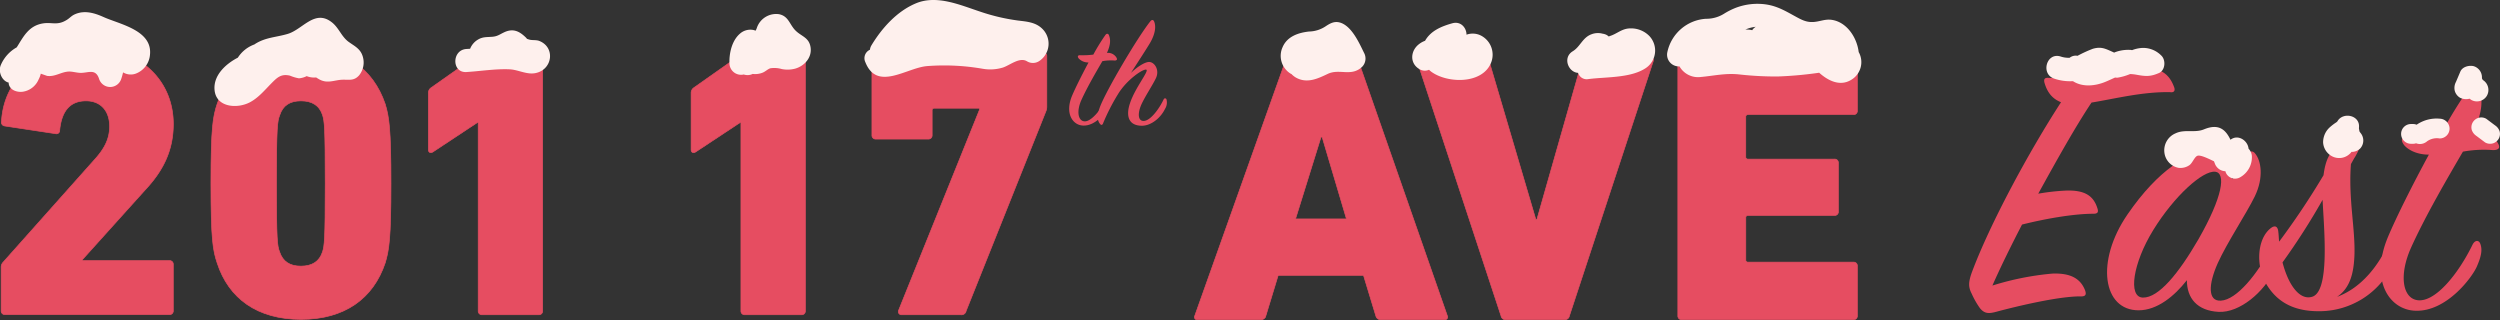 <svg id="Layer_1" data-name="Layer 1" xmlns="http://www.w3.org/2000/svg" viewBox="0 0 758.95 97.16"><rect x="0" y="0" width="758.95" height="97.16" fill="#333333" stroke="none"/><title>holiday_land_fun_time_address-large</title><path d="M678.71,67.25c-0.24-1.05.12-1.52,1.29-1.41,9.73,0.59,22.62-2.81,29.18-2.93,4.92-.12,7.5,1.88,8.91,5.74,0.35,0.94.12,1.76-1.29,1.52-8.44-.12-16.64,2-23.79,3.17-4.69,7-10.43,17.23-16.17,27.66a66.51,66.51,0,0,1,8.32-.94c5.86-.23,8.44,1.64,9.61,5.27,0.35,1.05.35,1.76-1.17,1.76-6.33,0-15.12,1.64-21.68,3.28-3.4,6.56-6.56,13-9,18.52a85.92,85.92,0,0,1,18.17-3.63c5.74-.23,8.67,1.64,10,5.16,0.35,1.06.23,1.76-1.17,1.76-6.56-.12-19.34,2.93-25.9,4.69-2.23.59-3.52,0.59-4.92-1.17a24.85,24.85,0,0,1-2.46-4.34c-1.05-2-1.05-3.52.12-6.68,5.39-14.42,17.11-36.22,27-51.45C680.71,72.05,679.42,69.71,678.71,67.25Z" transform="translate(-58.07 -42.2)" fill="#e64d61"/><path d="M739.89,89.52q1.58-2.29,2.81-.7c1.76,2.11,2.7,7.15-.12,13-2.58,5.27-8.44,14.06-11.25,20.28-2.93,6.56-3,11.6.94,11.37,4.81-.23,11.25-8.2,15.35-16.29,0.59-1.05,1.41-1.17,1.88-.12s0.47,4-1.05,7.27c-3,6.45-10.43,12.89-16.88,12.54s-9.61-4.1-9.61-9.61c-3.75,4.81-9,9.14-14.65,9.14-10.9,0-13.13-14.88-3.4-29.07,9.49-13.83,18.75-19.1,24.61-19.1,5,0,7.38,3.87,7.15,8.44C737.2,93.85,738.6,91.39,739.89,89.52Zm-9.38,4.81c-3.75-.35-12.31,7.27-18.75,17.7-6.21,10.08-7.74,20.39-3.17,20.51,4.81,0.12,10.9-7.38,16.88-17.7C732.86,101.94,733.91,94.67,730.52,94.32Z" transform="translate(-58.07 -42.2)" fill="#e64d61"/><path d="M763.45,95.38c0.59-4.57,1.76-6.8,4.22-9s5.27-2.81,6.33-1.76,0.59,2.46-.94,5.16c-0.47.7-.82,1.41-1.29,2.23-0.82,10.78,1.41,19.92,1.05,28-0.23,4.57-1.05,9.49-5.27,12.31,7.85-2.93,12.78-10,15.71-16.29,0.59-1.29,1.76-.94,2.23,0s0.35,4.1-1.64,7.74a24.69,24.69,0,0,1-20.74,12.89c-6.8.23-13.36-1.52-17.35-8.79-2.81-5.27-2.46-13,1.52-16.29,1.41-1.17,2.34-.7,2.46,1.17,0.12,0.94.12,1.88,0.23,2.81A231.93,231.93,0,0,0,763.45,95.38ZM751,121.86c1.76,6.8,5.16,11.6,9,10.43,5.39-1.64,3.63-20,3.16-29.42A205.73,205.73,0,0,1,751,121.86Z" transform="translate(-58.07 -42.2)" fill="#e64d61"/><path d="M787.82,86.12c-1.17-1.64-.47-2.46,1.29-2.34a66.83,66.83,0,0,0,9.73-.47,150.67,150.67,0,0,1,8.91-14.53c1.05-1.52,2.23-1.41,2.81,0,1.29,3.28,1.29,7.15-1.52,13.24,4.57-.12,6.33,2,7.27,3.52s0.35,2.23-1.41,2.23a35,35,0,0,0-9.14.47c-4.57,7.85-11.25,19.22-15.71,29.07-3.87,8.56-2.58,15.82,2.34,16.06,5.27,0.23,12-8.09,16.29-16.88,0.7-1.41,2-1.64,2.46,0,0.59,1.88,0,4-1.17,6.68-1.52,3.4-9.26,13.71-18.64,13.36-7.73-.23-13.95-8.91-8.32-22.39,2.46-5.86,7.38-15.71,12.42-25C791.45,89.16,788.76,87.41,787.82,86.12Z" transform="translate(-58.07 -42.2)" fill="#e64d61"/><path d="M58.42,123.46a2.19,2.19,0,0,1,.59-1.64L87,90.41c2.93-3.28,4.34-6.21,4.34-9.85,0-4.57-2.58-7.74-7.15-7.74s-7.38,2.7-8,8.91a1,1,0,0,1-1.29,1.05L59.47,80.44A1.13,1.13,0,0,1,58.53,79c0.7-12.66,11-22.39,26.49-22.39s25.67,10,25.67,23.21c0,8.32-3.28,14.42-8.67,20.16l-19,21.1v0.23h26.49a1.11,1.11,0,0,1,1.17,1.17v14.06a1.11,1.11,0,0,1-1.17,1.17H59.59a1.11,1.11,0,0,1-1.17-1.17V123.46Z" transform="translate(-58.07 -42.2)" fill="#e64d61" stroke="#e64d61" stroke-miterlimit="10" stroke-width="0.2"/><path d="M122.11,97.91c0-16.88.59-20.28,1.88-24.14C127.5,63,136.29,56.65,149.42,56.65S171.33,63,175,73.76c1.17,3.87,1.76,7.27,1.76,24.14s-0.59,20.28-1.76,24.14c-3.63,10.78-12.31,17.11-25.55,17.11S127.5,132.83,124,122.05C122.69,118.18,122.11,114.78,122.11,97.91ZM149.42,123c3.4,0,5.63-1.41,6.56-4.34,0.59-1.87.82-3.63,0.82-20.74S156.57,79,156,77.16c-0.94-2.93-3.16-4.34-6.56-4.34s-5.51,1.41-6.45,4.34C142.27,79,142,80.8,142,97.91s0.23,18.87.94,20.74C143.91,121.58,146,123,149.42,123Z" transform="translate(-58.07 -42.2)" fill="#e64d61" stroke="#e64d61" stroke-miterlimit="10" stroke-width="0.2"/><path d="M203.24,79.39H203L189.53,88.3c-0.7.47-1.41,0.23-1.41-.7V70.48a1.9,1.9,0,0,1,.82-1.64l14.3-10.08a3.27,3.27,0,0,1,2.11-.7h16.29a1.11,1.11,0,0,1,1.17,1.17v77.35a1.11,1.11,0,0,1-1.17,1.17H204.41a1.11,1.11,0,0,1-1.17-1.17V79.39Z" transform="translate(-58.07 -42.2)" fill="#e64d61" stroke="#e64d61" stroke-miterlimit="10" stroke-width="0.2"/><path d="M283,79.39h-0.23L269.29,88.3c-0.7.47-1.41,0.23-1.41-.7V70.48a1.9,1.9,0,0,1,.82-1.64L283,58.76a3.27,3.27,0,0,1,2.11-.7H301.4a1.11,1.11,0,0,1,1.17,1.17v77.35a1.11,1.11,0,0,1-1.17,1.17H284.17a1.11,1.11,0,0,1-1.17-1.17V79.39Z" transform="translate(-58.07 -42.2)" fill="#e64d61" stroke="#e64d61" stroke-miterlimit="10" stroke-width="0.2"/><path d="M355.47,75.4V75.05H341.75a0.62,0.62,0,0,0-.7.7v7.5a1.11,1.11,0,0,1-1.17,1.17H323.94a1.11,1.11,0,0,1-1.17-1.17v-24a1.11,1.11,0,0,1,1.17-1.17h50.75a1.11,1.11,0,0,1,1.17,1.17V74.7a3.47,3.47,0,0,1-.23,1.17l-24.26,60.71a1.43,1.43,0,0,1-1.64,1.17H331.79a0.94,0.94,0,0,1-.94-1.29Z" transform="translate(-58.07 -42.2)" fill="#e64d61" stroke="#e64d61" stroke-miterlimit="10" stroke-width="0.2"/><path d="M448.31,60.73a1.52,1.52,0,0,1,1.52-1.17h19.1a1.52,1.52,0,0,1,1.52,1.17l27,77.35a0.8,0.8,0,0,1-.82,1.17H477.26a1.52,1.52,0,0,1-1.52-1.17L472,125.78h-25.9l-3.75,12.31a1.52,1.52,0,0,1-1.52,1.17H421.59a0.8,0.8,0,0,1-.82-1.17Zm18.52,47.94-7.38-24.85H459.1l-7.74,24.85h15.47Z" transform="translate(-58.07 -42.2)" fill="#e64d61" stroke="#e64d61" stroke-miterlimit="10" stroke-width="0.2"/><path d="M515.27,139.26a1.41,1.41,0,0,1-1.52-1.17L488.32,60.85a1,1,0,0,1,1.06-1.29h19.22a1.41,1.41,0,0,1,1.52,1.17l14.18,48.05h0.35l13.71-48.05a1.41,1.41,0,0,1,1.52-1.17H559a0.91,0.91,0,0,1,.94,1.29l-25.43,77.24a1.41,1.41,0,0,1-1.52,1.17h-17.7Z" transform="translate(-58.07 -42.2)" fill="#e64d61" stroke="#e64d61" stroke-miterlimit="10" stroke-width="0.2"/><path d="M567.43,60.73a1.11,1.11,0,0,1,1.17-1.17h52.16a1.11,1.11,0,0,1,1.17,1.17V75.85A1.11,1.11,0,0,1,620.75,77h-32a0.62,0.62,0,0,0-.7.7V89.8a0.62,0.62,0,0,0,.7.7H615a1.11,1.11,0,0,1,1.17,1.17v14.77a1.11,1.11,0,0,1-1.17,1.17H588.76a0.62,0.62,0,0,0-.7.7v12.77a0.62,0.62,0,0,0,.7.7h32a1.11,1.11,0,0,1,1.17,1.17v15.12a1.11,1.11,0,0,1-1.17,1.17H568.6a1.11,1.11,0,0,1-1.17-1.17V60.73Z" transform="translate(-58.07 -42.2)" fill="#e64d61" stroke="#e64d61" stroke-miterlimit="10" stroke-width="0.2"/><path d="M89.55,47.39c-2.75-1.23-5.68-2.14-8.6-.92-1.37.57-1.7,1.32-3,2-2.59,1.46-4.25.43-6.8,0.83-4.42.7-6,4.11-8,7.27a11.2,11.2,0,0,0-4.83,5.36c-0.91,2.08.37,4.89,2.39,5.35,0,0.11,0,.21,0,0.32,0.33,2,2.61,2.69,4.31,2.44a6.2,6.2,0,0,0,4.75-3.67,7.69,7.69,0,0,0,.69-1.81c0.85,0.33,2,.69,1.85.67,2.51,0.38,4.4-1.29,6.79-1.31,1.07,0,2.26.37,3.36,0.4,2.32,0.07,4.62-1.43,5.68,1.79a3.53,3.53,0,0,0,6.75,0c0.22-.66.4-1.3,0.54-1.94a4.51,4.51,0,0,0,3.72.43,6.69,6.69,0,0,0,4.45-5.76C104.39,51.4,94.52,49.61,89.55,47.39Z" transform="translate(-58.07 -42.2)" fill="#fef0ed"/><path d="M168.12,59.12c-0.75-2.23-2.57-3-4.29-4.27-2.19-1.66-2.9-4.27-5.09-5.93-5.2-4-8.83,2.32-13.45,3.61-3.43,1-6.47,1-9.6,2.9l-0.41.27a10,10,0,0,0-5,4c-3.87,2-7.51,5.51-7.07,9.88,0.52,5.26,6.91,5.69,10.71,3.68,2.61-1.38,4.46-3.65,6.49-5.71,1.83-1.85,3-3,5.67-2.39a13.06,13.06,0,0,0,2.74.82,6.37,6.37,0,0,0,2.36-.67,6,6,0,0,0,2.87.4,10.61,10.61,0,0,0,1.17.7c2.36,1.17,4.23.15,6.56,0,2.14-.12,3.67.5,5.32-1.35A6.22,6.22,0,0,0,168.12,59.12Z" transform="translate(-58.07 -42.2)" fill="#fef0ed"/><path d="M221.82,54.64c-1.05-.42-2.32-0.11-3.32-0.5L218.06,54a3.85,3.85,0,0,0-.59-0.64c-1.94-1.82-3.8-2.57-6.4-1.33-1.42.68-2,1.22-3.63,1.34s-2.81,0-4.2.81A5.65,5.65,0,0,0,200.79,57l-1.12.07c-4.47.28-4.51,7.29,0,7,4.28-.27,8.74-1,13-0.83,2.76,0.08,5.45,1.82,8.27,1.08C225.86,63.07,226.62,56.56,221.82,54.64Z" transform="translate(-58.07 -42.2)" fill="#fef0ed"/><path d="M304.17,56.76c-0.39-3.31-2.94-3.47-4.79-5.49-1.69-1.84-2-4.23-4.88-4.77a6.18,6.18,0,0,0-6.68,4.21,3.68,3.68,0,0,1-.38.81,3.9,3.9,0,0,0-.77-0.24,4.75,4.75,0,0,0-4,1.17c-2.45,2.13-3.28,6-3.15,9.06a3.53,3.53,0,0,0,4.34,3.3A3.6,3.6,0,0,0,285,65a3.48,3.48,0,0,0,1.57-.36,6.05,6.05,0,0,0,3.08-.41c0.78-.31,1.51-1.07,2.29-1.3a8,8,0,0,1,3.44.23,9,9,0,0,0,4.15-.14C302.29,62.2,304.52,59.73,304.17,56.76Z" transform="translate(-58.07 -42.2)" fill="#fef0ed"/><path d="M374.29,50.75c-2-1.83-4.61-2-7.12-2.31a60.06,60.06,0,0,1-11.6-2.73c-6.06-2-13.09-5.12-19.39-2.52-5.8,2.39-10.42,7.56-13.59,12.83a3.16,3.16,0,0,0-.42,1.28,2.8,2.8,0,0,0-1.4,3.77c3.53,8.93,12.45,1.75,18.68,1.2a68.34,68.34,0,0,1,16.91.8,13.33,13.33,0,0,0,6.1-.34c2.17-.68,5.14-3.33,7.42-1.9a3.47,3.47,0,0,0,3.53,0A6.32,6.32,0,0,0,374.29,50.75Z" transform="translate(-58.07 -42.2)" fill="#fef0ed"/><path d="M385.52,59.92c-0.47-.66-0.19-1,0.52-0.95a27.08,27.08,0,0,0,3.94-.19,60.79,60.79,0,0,1,3.61-5.88c0.43-.62.9-0.57,1.14,0,0.52,1.33.52,2.89-.62,5.36A3,3,0,0,1,397,59.68c0.33,0.57.14,0.9-.57,0.9a14.16,14.16,0,0,0-3.7.19c-1.85,3.18-4.55,7.78-6.36,11.77-1.57,3.46-1,6.4.95,6.5s4.84-3.27,6.59-6.83c0.28-.57.81-0.66,1,0a4,4,0,0,1-.47,2.7c-0.62,1.38-3.75,5.55-7.54,5.41-3.13-.09-5.65-3.61-3.37-9.06,1-2.37,3-6.36,5-10.1A3.92,3.92,0,0,1,385.52,59.92Z" transform="translate(-58.07 -42.2)" fill="#e64d61"/><path d="M404.73,80.37c-4,0-5-2.89-3.56-7,1.57-4.6,5.69-9.54,4.93-10s-5.83,2.85-8.59,7.35a62.15,62.15,0,0,0-4.6,9c-0.19.43-.52,0.52-0.81,0.19-0.76-.85-1.19-2.18-0.19-5,1.66-4.74,11.53-21.44,15.37-26.23,0.43-.57.9-0.52,1.14,0,0.62,1.38.47,3.75-1.33,6.74-1.14,1.9-3.65,5.74-5.69,8.92,1.95-1.9,4.41-3.46,5.69-3.32,1.61,0.19,3.08,2.56,1.85,5-1,2.09-3.32,5.55-4.41,8-1.19,2.75-.95,5,0.81,4.89,1.95-.09,4.55-3.51,6-6.55a0.45,0.45,0,0,1,.85,0,3.64,3.64,0,0,1-.47,2.94C410.42,78,407.53,80.37,404.73,80.37Z" transform="translate(-58.07 -42.2)" fill="#e64d61"/><path d="M472.15,58.21c-1.45-2.95-3.54-7.66-6.81-9-1.91-.76-3.27-0.07-4.87,1a9.4,9.4,0,0,1-5,1.56c-3.29.36-6.67,1.5-8.05,4.79a6.35,6.35,0,0,0,2.46,8c0.09,0.06.18,0.09,0.28,0.14a5.72,5.72,0,0,0,1.51,1.15c3.29,1.73,6.45.22,9.46-1.21,3.61-1.73,7.21,1,10.51-2.21A3.6,3.6,0,0,0,472.15,58.21Z" transform="translate(-58.07 -42.2)" fill="#fef0ed"/><path d="M507.66,53a5.55,5.55,0,0,0-4.39-.27c0-2.08-1.72-4.19-4.32-3.46-3.29.92-6.54,2.27-8.26,5.31a6.76,6.76,0,0,0-1.9,1.07c-2.54,2-2.8,5.72.1,7.48a3.12,3.12,0,0,0,3,.25,7.31,7.31,0,0,0,.61.54c4.88,3.63,15.44,3.9,18.17-2.54A6.52,6.52,0,0,0,507.66,53Z" transform="translate(-58.07 -42.2)" fill="#fef0ed"/><path d="M558.65,53A7.77,7.77,0,0,0,553,50.82c-2.67,0-4.22,1.86-6.53,2.4q0.81,0.7-.51-0.33a3.68,3.68,0,0,0-1.36-.46,5.44,5.44,0,0,0-3.43.19c-2.68,1-3.38,3.77-5.64,5.14-3.19,1.94-1.31,6.43,1.63,6.56a2.7,2.7,0,0,0,3.1,1.89c5.17-.67,12.4-0.3,17-3.07A6.42,6.42,0,0,0,558.65,53Z" transform="translate(-58.07 -42.2)" fill="#fef0ed"/><path d="M622.33,58c-0.54-4.46-3.66-9.19-8.3-9.79-1.93-.25-3.49.53-5.36,0.66-2.13.16-3.62-.62-5.44-1.62-3-1.63-5.52-3.18-9-3.7a18.56,18.56,0,0,0-9.17,1,21.87,21.87,0,0,0-3.47,1.73A10.09,10.09,0,0,1,576,47.9,12.8,12.8,0,0,0,564.25,58a3.56,3.56,0,0,0,3.68,4.35,6.47,6.47,0,0,0,6.39,3.23c4-.36,7.42-1.2,11.52-0.81a100,100,0,0,0,11.88.65,115.59,115.59,0,0,0,12.61-1.14c2.71,2.42,6.36,4.29,9.81,2.11A6.23,6.23,0,0,0,622.33,58ZM590,51.37a6.83,6.83,0,0,0-2.07-.18,10,10,0,0,1,3.14-.85A3.37,3.37,0,0,0,590,51.37Z" transform="translate(-58.07 -42.2)" fill="#fef0ed"/><path d="M714.13,59a7.71,7.71,0,0,0-5.9-2.24,10.27,10.27,0,0,0-2.92.67,3.18,3.18,0,0,0-.43-0.08,11.54,11.54,0,0,0-4.59.65l-0.43.17L699.53,58c-2.29-1-3.53-1.73-6.09-1a38.09,38.09,0,0,0-4.66,2.14,3,3,0,0,0-2.41.6,7.68,7.68,0,0,1-2.75-.39c-4.31-1.35-6.15,5.4-1.86,6.75a15.08,15.08,0,0,0,5.61.74c2.87,1.85,6.66,1.53,9.89.19,1.13-.47,2.05-0.91,2.9-1.29a7,7,0,0,0,.69.05,16.67,16.67,0,0,0,3.87-1.11,13.14,13.14,0,0,1,2.07.23c2.62,0.48,4.11.58,6.62-.51C715.43,63.63,715.68,60.37,714.13,59Z" transform="translate(-58.07 -42.2)" fill="#fef0ed"/><path d="M741.69,89.51a3.65,3.65,0,0,0-1-2.17c-0.22-2.45-3.19-4.51-5.49-2.71-1.46-3.06-3.54-5-8-3.18-2.82,1.19-5.81-.11-8.66,1.22a5.59,5.59,0,0,0-3.39,5.94,5.33,5.33,0,0,0,4.28,4.54,4.78,4.78,0,0,0,3.26-.78c0.94-.61,1.53-2.45,2.41-2.85s3.23,0.75,5.09,1.65l0.25,0.64a3.52,3.52,0,0,0,3.22,2.37,2.53,2.53,0,0,0,.32.79,3.06,3.06,0,0,0,4.1,1.08A7,7,0,0,0,741.69,89.51Z" transform="translate(-58.07 -42.2)" fill="#fef0ed"/><path d="M774.5,82.36c0.22,0.27,0-.09-0.09-0.19l-0.1-.19a0.35,0.35,0,0,0,0-.17s-0.06-.33-0.09-0.45,0-.64,0-0.63c0.22-3.58-4.82-4.6-6.52-1.77l-0.08.14a0.21,0.21,0,0,0-.11.08l-0.07.08-0.18.12a16.11,16.11,0,0,0-1.83,1.39,6.12,6.12,0,0,0-2.11,4.65,5.06,5.06,0,0,0,2.65,4.19,4.67,4.67,0,0,0,5.45-.72,2.75,2.75,0,0,0,.5-0.58,3.74,3.74,0,0,0,2.63-1A3.58,3.58,0,0,0,774.5,82.36Z" transform="translate(-58.07 -42.2)" fill="#fef0ed"/><path d="M811.94,66.57l-0.22-.22-0.12-.21-0.06-.22c0-.09,0-0.18,0-0.27A3.54,3.54,0,0,0,809,62.28c-1.38-.31-3.34.16-4,1.61l-1.36,3.2a3.85,3.85,0,0,0-.35,2.7,3.57,3.57,0,0,0,1.61,2.09,4.13,4.13,0,0,0,2.89.28c0.16,0.12.31,0.24,0.47,0.35a3.52,3.52,0,0,0,4.79-1.26A3.56,3.56,0,0,0,811.94,66.57Z" transform="translate(-58.07 -42.2)" fill="#fef0ed"/><path d="M798.71,78.23a10.7,10.7,0,0,0-7,1.83,2.91,2.91,0,0,0-1.08-.21H790a3,3,0,0,0,0,6h0.67a2.83,2.83,0,0,0,.87-0.15,3.27,3.27,0,0,0,3.35-.61,5.18,5.18,0,0,1,3.82-.86,3,3,0,0,0,3-3A3.07,3.07,0,0,0,798.71,78.23Z" transform="translate(-58.07 -42.2)" fill="#fef0ed"/><path d="M816.9,82.05a3.5,3.5,0,0,0-1.38-1.79l-2.67-2a3,3,0,0,0-2.31-.3,3.06,3.06,0,0,0-1.79,1.38,3,3,0,0,0-.3,2.31,3.5,3.5,0,0,0,1.38,1.79l2.67,2a3,3,0,0,0,2.31.3A3,3,0,0,0,816.9,82.05Z" transform="translate(-58.07 -42.2)" fill="#fef0ed"/></svg>